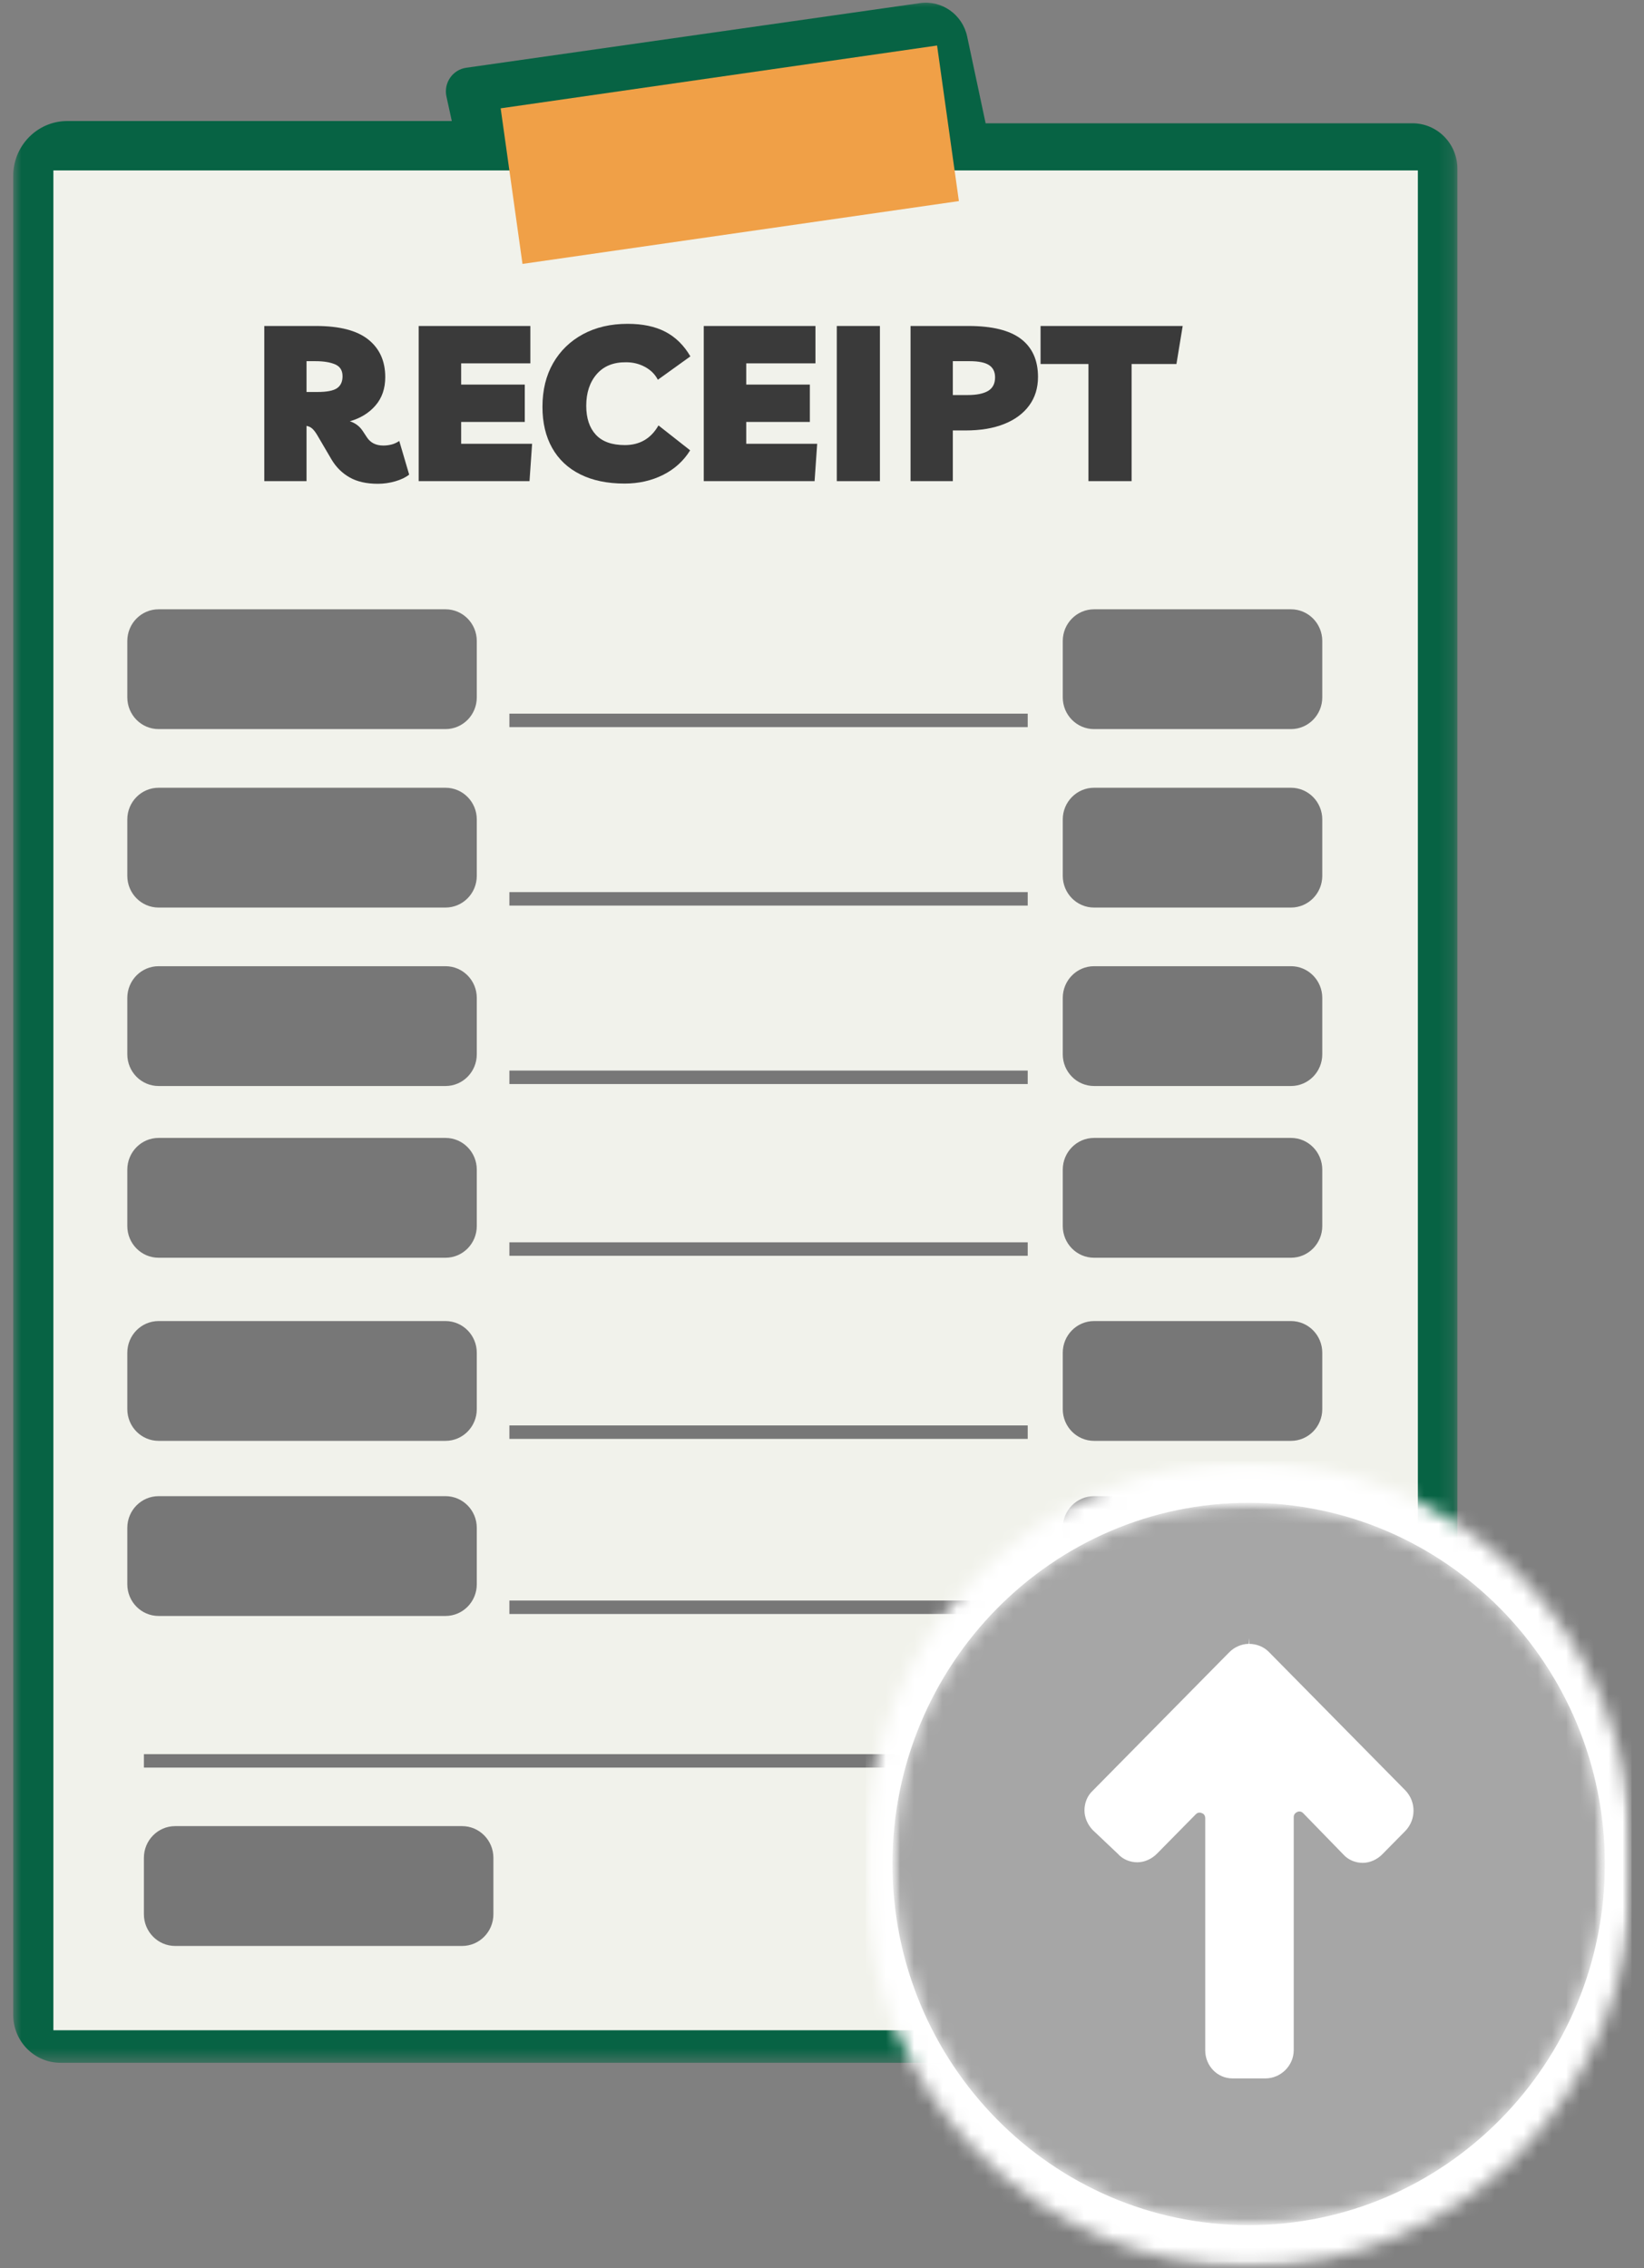 <svg width="116" height="160" viewBox="0 0 116 160" fill="none" xmlns="http://www.w3.org/2000/svg">
<rect x="0" y="0" width="116" height="160" fill="#808080" stroke="none"/>
<mask id="mask0_194_5143" style="mask-type:luminance" maskUnits="userSpaceOnUse" x="0" y="0" width="103" height="146">
<path d="M0.875 0H102.837V145.556H0.875V0Z" fill="white"/>
</mask>
<g mask="url(#mask0_194_5143)">
<path d="M31.502 6.815L31.879 8.537H4.752C2.643 8.537 0.932 10.27 0.932 12.408V142.133C0.932 143.999 2.427 145.512 4.269 145.512H100.868C101.955 145.512 102.835 144.62 102.835 143.519V11.911C102.835 10.134 101.415 8.697 99.663 8.697H69.545L68.243 2.577C67.914 1.027 66.461 -8.01682e-06 64.911 0.219L32.894 4.78C31.933 4.917 31.29 5.855 31.502 6.815Z" fill="#076344"/>
</g>
<path d="M3.767 12.022H100.044V143.216H3.767V12.022Z" fill="#F1F2EB"/>
<path d="M28.172 31.106L28.871 33.479C28.629 33.674 28.303 33.832 27.898 33.95C27.493 34.067 27.081 34.127 26.665 34.127C25.865 34.127 25.2 33.978 24.674 33.679C24.146 33.381 23.718 32.96 23.394 32.415L22.39 30.704C22.268 30.498 22.152 30.344 22.04 30.242C21.929 30.139 21.792 30.072 21.629 30.042V33.941H18.648V22.995H22.3C23.962 22.995 25.192 23.315 25.988 23.952C26.785 24.589 27.183 25.472 27.183 26.603C27.183 27.405 26.954 28.07 26.497 28.601C26.042 29.129 25.439 29.501 24.688 29.717C25.074 29.842 25.377 30.072 25.6 30.411L25.874 30.827C26.128 31.229 26.518 31.429 27.046 31.429C27.238 31.429 27.429 31.406 27.618 31.359C27.805 31.313 27.99 31.229 28.172 31.106ZM22.268 25.478H21.629V27.651H22.405C23.065 27.651 23.524 27.561 23.784 27.382C24.042 27.201 24.17 26.922 24.17 26.541C24.17 26.131 23.995 25.852 23.645 25.702C23.295 25.553 22.836 25.478 22.268 25.478Z" fill="#3A3A3A"/>
<path d="M37.422 25.632H32.539V27.128H37.028V29.763H32.539V31.306H37.545L37.362 33.941H29.541V22.995H37.422V25.632Z" fill="#3A3A3A"/>
<path d="M48.697 31.767C48.231 32.519 47.592 33.096 46.782 33.502C45.97 33.907 45.068 34.111 44.072 34.111C42.855 34.111 41.814 33.895 40.946 33.463C40.079 33.032 39.417 32.41 38.96 31.599C38.503 30.786 38.276 29.821 38.276 28.701C38.276 27.517 38.527 26.491 39.029 25.616C39.53 24.744 40.233 24.063 41.135 23.575C42.039 23.087 43.088 22.843 44.287 22.843C45.341 22.843 46.228 23.029 46.948 23.404C47.669 23.78 48.257 24.358 48.713 25.139L46.417 26.789C46.223 26.408 45.923 26.108 45.518 25.887C45.113 25.665 44.666 25.555 44.179 25.555C43.287 25.544 42.595 25.825 42.101 26.396C41.609 26.966 41.365 27.709 41.365 28.623C41.365 29.496 41.59 30.177 42.041 30.665C42.492 31.153 43.175 31.397 44.087 31.397C45.144 31.397 45.933 30.935 46.462 30.01L48.697 31.767Z" fill="#3A3A3A"/>
<path d="M57.539 25.632H52.654V27.128H57.143V29.763H52.654V31.306H57.66L57.477 33.941H49.657V22.995H57.539V25.632Z" fill="#3A3A3A"/>
<path d="M59.044 22.995H62.087V33.941H59.044V22.995Z" fill="#3A3A3A"/>
<path d="M67.23 33.941H64.248V22.995H68.34C70.015 22.995 71.249 23.303 72.046 23.913C72.842 24.524 73.241 25.416 73.241 26.589C73.241 27.37 73.033 28.042 72.616 28.608C72.2 29.173 71.613 29.607 70.851 29.91C70.091 30.214 69.183 30.365 68.129 30.365H67.23V33.941ZM68.432 25.478H67.23V27.867H68.279C68.91 27.867 69.388 27.77 69.719 27.576C70.047 27.379 70.212 27.061 70.212 26.619C70.212 26.229 70.07 25.941 69.786 25.755C69.502 25.571 69.052 25.478 68.432 25.478Z" fill="#3A3A3A"/>
<path d="M83.45 22.995L83.009 25.678H79.845V33.941H76.801V25.678H73.422V22.995H83.45Z" fill="#3A3A3A"/>
<path d="M31.434 51.431H11.191C9.97 51.431 8.983 50.429 8.983 49.194V45.217C8.983 43.981 9.97 42.98 11.191 42.98H31.434C32.655 42.98 33.642 43.981 33.642 45.217V49.194C33.642 50.429 32.655 51.431 31.434 51.431Z" fill="#777777"/>
<path d="M91.091 51.431H77.196C75.977 51.431 74.988 50.429 74.988 49.194V45.217C74.988 43.981 75.977 42.98 77.196 42.98H91.091C92.31 42.98 93.299 43.981 93.299 45.217V49.194C93.299 50.429 92.31 51.431 91.091 51.431Z" fill="#777777"/>
<path d="M35.942 50.343H72.515V51.292H35.942V50.343Z" fill="#777777"/>
<path d="M31.434 64.02H11.191C9.97 64.02 8.983 63.019 8.983 61.783V57.805C8.983 56.569 9.97 55.569 11.191 55.569H31.434C32.655 55.569 33.642 56.569 33.642 57.805V61.783C33.642 63.019 32.655 64.02 31.434 64.02Z" fill="#777777"/>
<path d="M91.091 64.02H77.196C75.977 64.02 74.988 63.019 74.988 61.783V57.805C74.988 56.569 75.977 55.569 77.196 55.569H91.091C92.31 55.569 93.299 56.569 93.299 57.805V61.783C93.299 63.019 92.31 64.02 91.091 64.02Z" fill="#777777"/>
<path d="M35.942 62.931H72.515V63.881H35.942V62.931Z" fill="#777777"/>
<path d="M31.434 76.609H11.191C9.97 76.609 8.983 75.608 8.983 74.372V70.394C8.983 69.158 9.97 68.157 11.191 68.157H31.434C32.655 68.157 33.642 69.158 33.642 70.394V74.372C33.642 75.608 32.655 76.609 31.434 76.609Z" fill="#777777"/>
<path d="M91.091 76.609H77.196C75.977 76.609 74.988 75.608 74.988 74.372V70.394C74.988 69.158 75.977 68.157 77.196 68.157H91.091C92.31 68.157 93.299 69.158 93.299 70.394V74.372C93.299 75.608 92.31 76.609 91.091 76.609Z" fill="#777777"/>
<path d="M35.942 75.52H72.515V76.47H35.942V75.52Z" fill="#777777"/>
<path d="M31.434 88.723H11.191C9.97 88.723 8.983 87.721 8.983 86.485V82.509C8.983 81.273 9.97 80.27 11.191 80.27H31.434C32.655 80.27 33.642 81.273 33.642 82.509V86.485C33.642 87.721 32.655 88.723 31.434 88.723Z" fill="#777777"/>
<path d="M91.091 88.723H77.196C75.977 88.723 74.988 87.721 74.988 86.485V82.509C74.988 81.273 75.977 80.27 77.196 80.27H91.091C92.31 80.27 93.299 81.273 93.299 82.509V86.485C93.299 87.721 92.31 88.723 91.091 88.723Z" fill="#777777"/>
<path d="M35.942 87.635H72.515V88.585H35.942V87.635Z" fill="#777777"/>
<path d="M31.434 101.64H11.191C9.97 101.64 8.983 100.639 8.983 99.403V95.425C8.983 94.19 9.97 93.189 11.191 93.189H31.434C32.655 93.189 33.642 94.19 33.642 95.425V99.403C33.642 100.639 32.655 101.64 31.434 101.64Z" fill="#777777"/>
<path d="M91.091 101.64H77.196C75.977 101.64 74.988 100.639 74.988 99.403V95.425C74.988 94.19 75.977 93.189 77.196 93.189H91.091C92.31 93.189 93.299 94.19 93.299 95.425V99.403C93.299 100.639 92.31 101.64 91.091 101.64Z" fill="#777777"/>
<path d="M35.942 100.552H72.515V101.501H35.942V100.552Z" fill="#777777"/>
<path d="M31.434 113.992H11.191C9.97 113.992 8.983 112.99 8.983 111.755V107.778C8.983 106.542 9.97 105.541 11.191 105.541H31.434C32.655 105.541 33.642 106.542 33.642 107.778V111.755C33.642 112.99 32.655 113.992 31.434 113.992Z" fill="#777777"/>
<path d="M32.606 137.27H12.361C11.142 137.27 10.153 136.267 10.153 135.031V131.055C10.153 129.819 11.142 128.817 12.361 128.817H32.606C33.827 128.817 34.814 129.819 34.814 131.055V135.031C34.814 136.267 33.827 137.27 32.606 137.27Z" fill="#777777"/>
<path d="M91.091 137.27H70.846C69.627 137.27 68.638 136.267 68.638 135.031V131.055C68.638 129.819 69.627 128.817 70.846 128.817H91.091C92.31 128.817 93.299 129.819 93.299 131.055V135.031C93.299 136.267 92.31 137.27 91.091 137.27Z" fill="#777777"/>
<path d="M91.091 113.992H77.196C75.977 113.992 74.988 112.99 74.988 111.755V107.778C74.988 106.542 75.977 105.541 77.196 105.541H91.091C92.31 105.541 93.299 106.542 93.299 107.778V111.755C93.299 112.99 92.31 113.992 91.091 113.992Z" fill="#777777"/>
<path d="M35.942 112.904H72.515V113.853H35.942V112.904Z" fill="#777777"/>
<path d="M10.153 123.739H93.299V124.688H10.153V123.739Z" fill="#777777"/>
<path d="M35.327 7.642L66.12 3.211L67.659 14.185L36.866 18.617L35.327 7.642Z" fill="#F0A047"/>
<mask id="mask1_194_5143" style="mask-type:luminance" maskUnits="userSpaceOnUse" x="61" y="103" width="55" height="58">
<path d="M61.083 103.074H115.125V160H61.083V103.074Z" fill="white"/>
</mask>
<g mask="url(#mask1_194_5143)">
<mask id="mask2_194_5143" style="mask-type:luminance" maskUnits="userSpaceOnUse" x="61" y="103" width="55" height="57">
<path d="M88.104 103.074C95.271 103.074 102.144 105.961 107.211 111.099C112.278 116.235 115.125 123.203 115.125 130.467V132.507C115.125 139.771 112.278 146.739 107.211 151.876C102.144 157.014 95.271 159.9 88.104 159.9C80.938 159.9 74.065 157.014 68.998 151.876C63.929 146.739 61.083 139.771 61.083 132.507V130.467C61.083 123.203 63.929 116.235 68.998 111.099C74.065 105.961 80.938 103.074 88.104 103.074Z" fill="white"/>
</mask>
<g mask="url(#mask2_194_5143)">
<path d="M61.083 103.074H115.125V160H61.083V103.074Z" fill="white"/>
</g>
</g>
<mask id="mask3_194_5143" style="mask-type:luminance" maskUnits="userSpaceOnUse" x="62" y="106" width="52" height="51">
<path d="M62.972 106.01H113.237V156.965H62.972V106.01Z" fill="white"/>
</mask>
<g mask="url(#mask3_194_5143)">
<mask id="mask4_194_5143" style="mask-type:luminance" maskUnits="userSpaceOnUse" x="62" y="106" width="52" height="51">
<path d="M113.237 131.487C113.237 117.415 101.985 106.01 88.104 106.01C74.224 106.01 62.972 117.415 62.972 131.487C62.972 145.557 74.224 156.965 88.104 156.965C101.985 156.965 113.237 145.557 113.237 131.487Z" fill="white"/>
</mask>
<g mask="url(#mask4_194_5143)">
<path d="M88.104 156.965C101.966 156.965 113.237 145.54 113.237 131.487C113.237 117.434 101.966 106.01 88.104 106.01C74.242 106.01 62.972 117.434 62.972 131.487C62.972 145.54 74.242 156.965 88.104 156.965ZM88.144 115.563V115.961C88.654 115.961 89.165 116.16 89.519 116.518L99.178 126.312C99.924 127.107 99.924 128.341 99.178 129.138L97.529 130.81C97.176 131.169 96.665 131.408 96.154 131.408C95.644 131.408 95.134 131.208 94.779 130.81L91.953 127.904C91.835 127.785 91.678 127.744 91.52 127.825C91.363 127.904 91.285 128.024 91.285 128.183V144.624C91.285 145.7 90.383 146.614 89.283 146.614H86.966C85.904 146.614 85.04 145.738 85.04 144.624V128.262C85.04 128.103 84.962 127.945 84.805 127.904C84.649 127.825 84.491 127.864 84.374 127.983L81.625 130.771C81.27 131.129 80.761 131.368 80.251 131.368C79.74 131.368 79.229 131.169 78.876 130.771L77.109 129.098C76.756 128.74 76.52 128.222 76.52 127.706C76.52 127.188 76.716 126.67 77.109 126.312L86.731 116.558C87.084 116.2 87.593 115.961 88.104 115.961L88.144 115.563Z" fill="#A6A6A6"/>
</g>
</g>
</svg>
